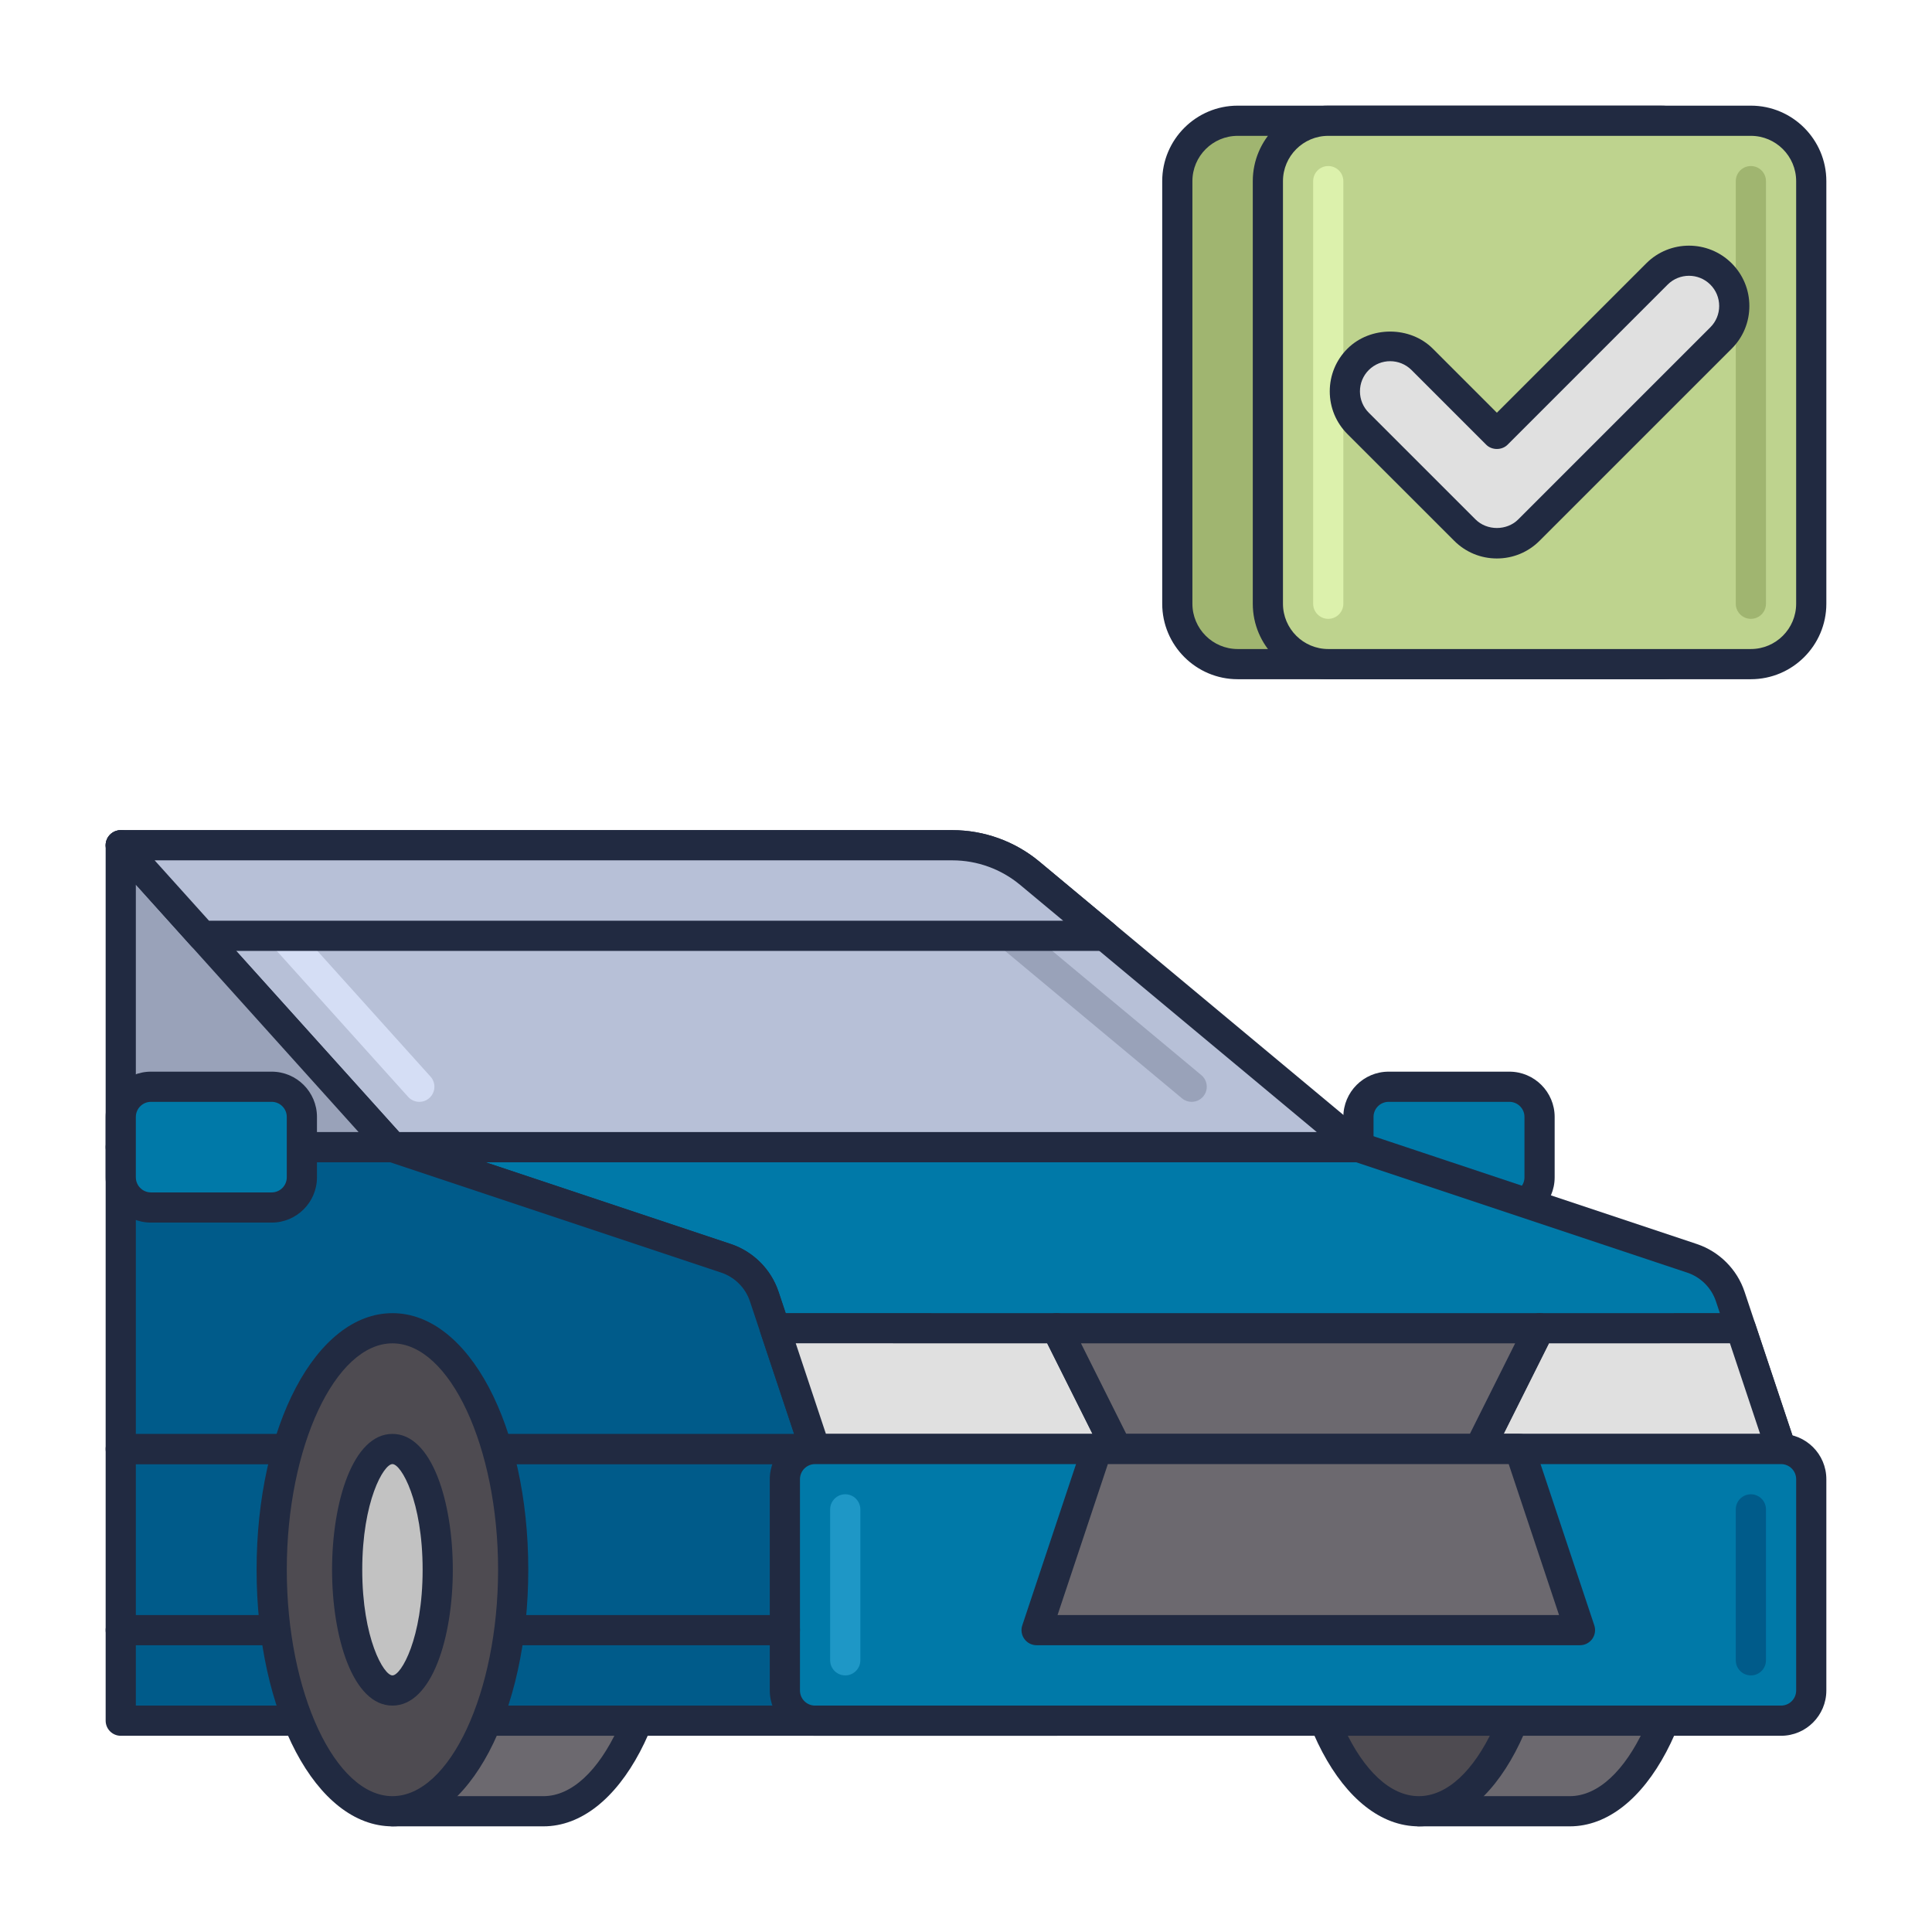 <svg id="Icon_Set" enable-background="new 0 0 64 64" height="512" viewBox="0 0 64 64" width="512" xmlns="http://www.w3.org/2000/svg"><path d="m50 40h-4c-.552 0-1-.448-1-1v-2c0-.552.448-1 1-1h4c.552 0 1 .448 1 1v2c0 .552-.448 1-1 1z" fill="#0079a8"/><path d="m50 40.5h-4c-.827 0-1.5-.673-1.5-1.5v-2c0-.827.673-1.5 1.5-1.5h4c.827 0 1.5.673 1.5 1.5v2c0 .827-.673 1.5-1.5 1.5zm-4-4c-.276 0-.5.224-.5.5v2c0 .276.224.5.5.5h4c.276 0 .5-.224.5-.5v-2c0-.276-.224-.5-.5-.5z" fill="#212a41"/><path d="m52 44h-5v16h5c2.209 0 4-3.582 4-8s-1.791-8-4-8z" fill="#6c696f"/><path d="m52 60.5h-5c-.276 0-.5-.224-.5-.5v-16c0-.276.224-.5.5-.5h5c2.523 0 4.5 3.733 4.5 8.5s-1.977 8.5-4.5 8.5zm-4.5-1h4.5c1.897 0 3.5-3.435 3.5-7.5s-1.603-7.5-3.5-7.5h-4.5z" fill="#212a41"/><ellipse cx="47" cy="52" fill="#4e4b51" rx="4" ry="8"/><path d="m47 60.5c-2.523 0-4.5-3.733-4.5-8.5s1.977-8.5 4.5-8.5 4.5 3.733 4.5 8.5-1.977 8.5-4.5 8.5zm0-16c-1.897 0-3.5 3.435-3.5 7.5s1.603 7.5 3.5 7.5 3.5-3.435 3.5-7.5-1.603-7.5-3.5-7.5z" fill="#212a41"/><ellipse cx="47" cy="52" fill="#c2c2c2" rx="1.5" ry="4"/><path d="m47 56.5c-1.313 0-2-2.264-2-4.5s.687-4.5 2-4.5 2 2.264 2 4.5-.687 4.5-2 4.5zm0-8c-.29 0-1 1.227-1 3.5s.71 3.5 1 3.5 1-1.227 1-3.5-.71-3.5-1-3.5z" fill="#212a41"/><path d="m18 44h-5v16h5c2.209 0 4-3.582 4-8s-1.791-8-4-8z" fill="#6c696f"/><path d="m18 60.5h-5c-.276 0-.5-.224-.5-.5v-16c0-.276.224-.5.5-.5h5c2.523 0 4.5 3.733 4.5 8.5s-1.977 8.5-4.5 8.5zm-4.5-1h4.5c1.897 0 3.5-3.435 3.5-7.5s-1.603-7.5-3.5-7.5h-4.5z" fill="#212a41"/><path d="m13 38 11.051 3.684c.597.199 1.066.668 1.265 1.265l1.684 5.051h32l-1.684-5.051c-.199-.597-.668-1.066-1.265-1.265l-11.051-3.684z" fill="#0079a8"/><path d="m59 48.5h-32c-.215 0-.406-.138-.474-.342l-1.684-5.051c-.149-.446-.503-.8-.949-.949l-11.051-3.684c-.232-.077-.375-.312-.335-.554s.249-.42.494-.42h32c.054 0 .107.009.158.026l11.051 3.684c.743.248 1.333.838 1.581 1.581l1.684 5.051c.051.152.025.32-.068.451-.095.13-.246.207-.407.207zm-31.64-1h30.946l-1.464-4.393c-.149-.446-.503-.8-.949-.949l-10.974-3.658h-28.838l8.128 2.709c.743.248 1.333.838 1.581 1.581z" fill="#212a41"/><path d="m4 28h27.552c.936 0 1.842.328 2.561.927l10.887 9.073h-32z" fill="#b7c0d7"/><path d="m45 38.5h-32c-.142 0-.277-.06-.372-.166l-9-10c-.132-.147-.166-.357-.085-.538.081-.18.26-.296.457-.296h27.552c1.05 0 2.074.371 2.881 1.043l10.888 9.073c.162.135.222.356.15.555-.073.197-.261.329-.471.329zm-31.777-1h30.396l-9.827-8.188c-.628-.523-1.424-.812-2.241-.812h-26.428z" fill="#212a41"/><path d="m13.891 36.5c-.137 0-.273-.056-.372-.166l-5.4-6c-.185-.205-.168-.521.037-.706.205-.186.521-.168.706.037l5.4 6c.185.205.168.521-.037.706-.096.087-.215.129-.334.129z" fill="#d5def5"/><path d="m39.475 36.5c-.113 0-.226-.038-.32-.116l-6.644-5.536c-.212-.177-.241-.492-.064-.705.177-.212.491-.241.705-.064l6.644 5.536c.212.177.241.492.064.705-.099.119-.241.18-.385.18z" fill="#99a2b9"/><path d="m4 48h31v9h-31z" fill="#005b8a"/><path d="m35 57.5h-31c-.276 0-.5-.224-.5-.5v-9c0-.276.224-.5.5-.5h31c.276 0 .5.224.5.5v9c0 .276-.224.5-.5.5zm-30.5-1h30v-8h-30z" fill="#212a41"/><path d="m4 38v10h23l-1.684-5.051c-.199-.597-.668-1.066-1.265-1.265l-11.051-3.684z" fill="#005b8a"/><path d="m27 48.5h-23c-.276 0-.5-.224-.5-.5v-10c0-.276.224-.5.5-.5h9c.054 0 .107.009.158.026l11.051 3.684c.743.248 1.333.838 1.581 1.581l1.684 5.051c.051.152.025.32-.068.451-.094.13-.245.207-.406.207zm-22.5-1h21.806l-1.464-4.393c-.149-.446-.503-.8-.949-.949l-10.974-3.658h-8.419z" fill="#212a41"/><path d="m35 44s-7.703-.002-9.334-.002l1.334 4.002h10z" fill="#e0e0e0"/><path d="m37 48.5h-10c-.215 0-.406-.138-.474-.342l-1.334-4.002c-.051-.152-.025-.32.068-.451.094-.13.245-.208.406-.208l9.334.003c.189 0 .362.107.447.276l2 4c.078.155.069.339-.022.486s-.252.238-.425.238zm-9.64-1h8.831l-1.5-3-8.331-.002z" fill="#212a41"/><path d="m51 44-2 4h10l-1.334-4.002c-.91 0-6.666.002-6.666.002z" fill="#e0e0e0"/><path d="m59 48.5h-10c-.173 0-.334-.09-.425-.237s-.1-.332-.022-.486l2-4c.085-.17.258-.277.447-.277l6.666-.002c.215 0 .406.138.474.342l1.334 4.002c.051.152.025.32-.068.451-.094.13-.245.207-.406.207zm-9.191-1h8.497l-1-3.002-5.997.002z" fill="#212a41"/><path d="m59 48h-32c-.552 0-1 .448-1 1v7c0 .552.448 1 1 1h32c.552 0 1-.448 1-1v-7c0-.552-.448-1-1-1z" fill="#0079a8"/><path d="m59 57.5h-32c-.827 0-1.5-.673-1.5-1.5v-7c0-.827.673-1.5 1.5-1.5h32c.827 0 1.5.673 1.5 1.5v7c0 .827-.673 1.5-1.5 1.5zm-32-9c-.276 0-.5.224-.5.5v7c0 .276.224.5.5.5h32c.276 0 .5-.224.5-.5v-7c0-.276-.224-.5-.5-.5z" fill="#212a41"/><path d="m4 28 9 10h-9z" fill="#99a2b9"/><path d="m13 38.5h-9c-.276 0-.5-.224-.5-.5v-10c0-.207.127-.393.321-.467.194-.075.412-.021.551.132l9 10c.132.147.166.357.085.538s-.26.297-.457.297zm-8.5-1h7.377l-7.377-8.197z" fill="#212a41"/><path d="m28 55.5c-.276 0-.5-.224-.5-.5v-5c0-.276.224-.5.5-.5s.5.224.5.5v5c0 .276-.224.5-.5.5z" fill="#1e97c6"/><path d="m58 55.5c-.276 0-.5-.224-.5-.5v-5c0-.276.224-.5.5-.5s.5.224.5.5v5c0 .276-.224.5-.5.5z" fill="#005b8a"/><path d="m49 48h-12l-2-4h16z" fill="#6c696f"/><path d="m49 48.5h-12c-.189 0-.362-.107-.447-.276l-2-4c-.078-.155-.069-.339.022-.486s.252-.238.425-.238h16c.173 0 .334.09.425.237s.1.332.022.486l-2 4c-.085.17-.258.277-.447.277zm-11.691-1h11.382l1.5-3h-14.382z" fill="#212a41"/><path d="m52.339 54h-18l2-6h14z" fill="#6c696f"/><path d="m52.339 54.5h-18c-.161 0-.312-.077-.406-.208-.094-.13-.12-.298-.068-.451l2-6c.068-.204.259-.342.474-.342h14c.215 0 .406.138.474.342l2 6c.051.152.025.32-.068.451-.095.131-.245.208-.406.208zm-17.306-1h16.612l-1.667-5h-13.279z" fill="#212a41"/><path d="m36.6 31-2.487-2.073c-.719-.599-1.625-.927-2.561-.927h-27.552l2.7 3z" fill="#b7c0d7"/><path d="m36.6 31.5h-29.9c-.142 0-.277-.06-.372-.166l-2.7-3c-.132-.147-.166-.357-.085-.538.081-.18.26-.296.457-.296h27.552c1.05 0 2.074.371 2.881 1.043l2.488 2.073c.162.135.222.356.15.555-.072.197-.26.329-.471.329zm-29.677-1h28.296l-1.427-1.188c-.628-.523-1.424-.812-2.241-.812h-26.428z" fill="#212a41"/><path d="m9 40h-4c-.552 0-1-.448-1-1v-2c0-.552.448-1 1-1h4c.552 0 1 .448 1 1v2c0 .552-.448 1-1 1z" fill="#0079a8"/><path d="m9 40.5h-4c-.827 0-1.5-.673-1.5-1.5v-2c0-.827.673-1.5 1.5-1.5h4c.827 0 1.5.673 1.5 1.5v2c0 .827-.673 1.5-1.5 1.5zm-4-4c-.276 0-.5.224-.5.5v2c0 .276.224.5.5.5h4c.276 0 .5-.224.5-.5v-2c0-.276-.224-.5-.5-.5z" fill="#212a41"/><path d="m26 54.5h-22c-.276 0-.5-.224-.5-.5s.224-.5.5-.5h22c.276 0 .5.224.5.5s-.224.5-.5.5z" fill="#212a41"/><ellipse cx="13" cy="52" fill="#4e4b51" rx="4" ry="8"/><path d="m13 60.5c-2.523 0-4.5-3.733-4.5-8.5s1.977-8.5 4.5-8.5 4.5 3.733 4.5 8.5-1.977 8.5-4.5 8.5zm0-16c-1.897 0-3.5 3.435-3.5 7.5s1.603 7.5 3.5 7.5 3.5-3.435 3.5-7.5-1.603-7.5-3.5-7.5z" fill="#212a41"/><ellipse cx="13" cy="52" fill="#c2c2c2" rx="1.5" ry="4"/><path d="m13 56.5c-1.313 0-2-2.264-2-4.5s.687-4.5 2-4.5 2 2.264 2 4.5-.687 4.5-2 4.5zm0-8c-.29 0-1 1.227-1 3.5s.71 3.5 1 3.5 1-1.227 1-3.5-.71-3.5-1-3.5z" fill="#212a41"/><path d="m55 22h-14c-1.105 0-2-.895-2-2v-14c0-1.105.895-2 2-2h14c1.105 0 2 .895 2 2v14c0 1.105-.895 2-2 2z" fill="#a0b570"/><path d="m55 22.5h-14c-1.378 0-2.5-1.122-2.5-2.5v-14c0-1.378 1.122-2.5 2.5-2.5h14c1.378 0 2.5 1.122 2.5 2.5v14c0 1.378-1.122 2.5-2.5 2.5zm-14-18c-.827 0-1.5.673-1.5 1.5v14c0 .827.673 1.5 1.5 1.5h14c.827 0 1.5-.673 1.5-1.5v-14c0-.827-.673-1.5-1.5-1.5z" fill="#212a41"/><path d="m58 22h-14c-1.105 0-2-.895-2-2v-14c0-1.105.895-2 2-2h14c1.105 0 2 .895 2 2v14c0 1.105-.895 2-2 2z" fill="#bed38e"/><path d="m58 22.5h-14c-1.378 0-2.5-1.122-2.5-2.5v-14c0-1.378 1.122-2.5 2.5-2.5h14c1.378 0 2.5 1.122 2.5 2.5v14c0 1.378-1.122 2.5-2.5 2.5zm-14-18c-.827 0-1.5.673-1.5 1.5v14c0 .827.673 1.5 1.5 1.5h14c.827 0 1.5-.673 1.5-1.5v-14c0-.827-.673-1.5-1.5-1.5z" fill="#212a41"/><path d="m58 20.5c-.276 0-.5-.224-.5-.5v-14c0-.276.224-.5.5-.5s.5.224.5.5v14c0 .276-.224.5-.5.5z" fill="#a0b570"/><path d="m44 20.5c-.276 0-.5-.224-.5-.5v-14c0-.276.224-.5.5-.5s.5.224.5.5v14c0 .276-.224.5-.5.5z" fill="#dcf1ac"/><path d="m57.01 9.075c-.586-.586-1.536-.586-2.121 0l-5.303 5.303-2.475-2.475c-.586-.586-1.536-.586-2.121 0-.586.586-.586 1.535 0 2.121l3.536 3.536c.586.586 1.536.586 2.121 0l6.364-6.364c.585-.585.585-1.535-.001-2.121z" fill="#e0e0e0"/><path d="m49.586 18.5c-.534 0-1.037-.208-1.414-.586l-3.536-3.535c-.378-.378-.586-.88-.586-1.415s.208-1.037.586-1.414c.756-.755 2.074-.755 2.828 0l2.122 2.122 4.95-4.95c.779-.779 2.047-.779 2.828 0 .378.378.586.88.586 1.415s-.208 1.037-.586 1.414l-6.364 6.363c-.377.378-.88.586-1.414.586zm-3.536-6.535c-.256 0-.512.098-.707.292-.189.189-.293.44-.293.707s.104.519.293.708l3.536 3.535c.378.378 1.036.378 1.414 0l6.364-6.364c.189-.189.293-.44.293-.707s-.104-.519-.293-.708c-.39-.39-1.025-.389-1.414 0l-5.303 5.304c-.188.188-.52.188-.707 0l-2.475-2.475c-.196-.195-.452-.292-.708-.292z" fill="#212a41"/></svg>